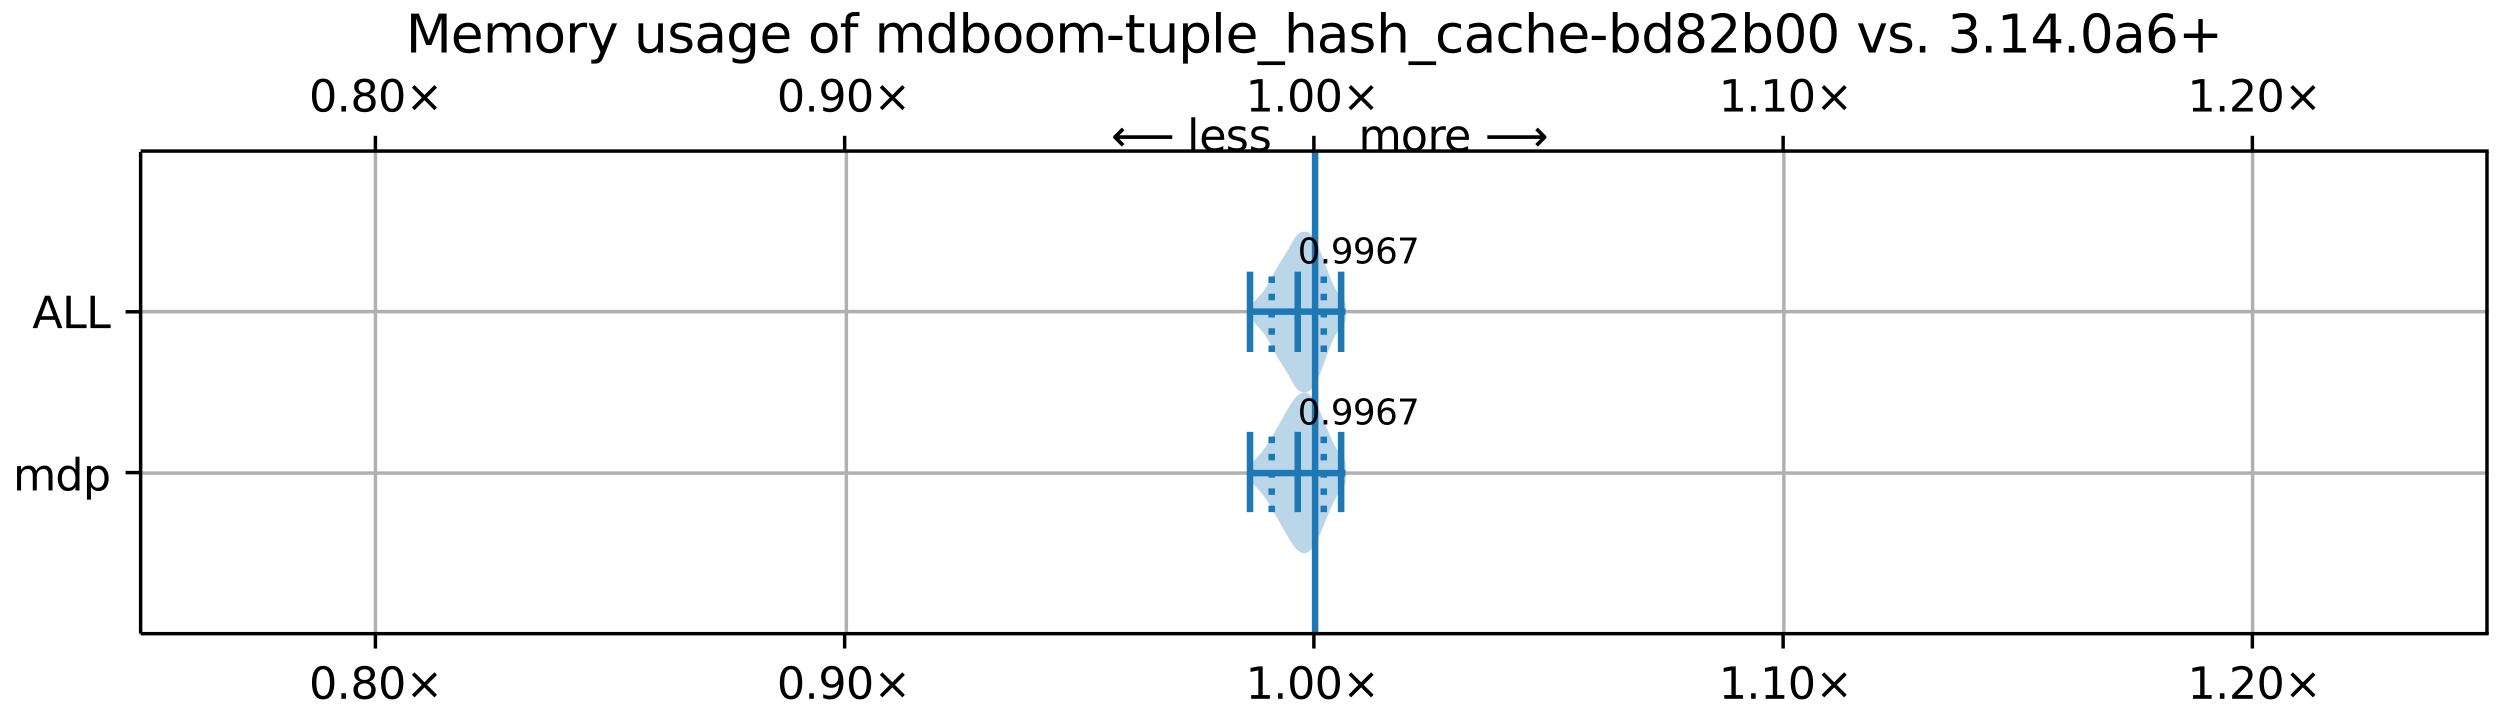 <?xml version="1.0" encoding="UTF-8"?>
<!DOCTYPE svg  PUBLIC '-//W3C//DTD SVG 1.1//EN'  'http://www.w3.org/Graphics/SVG/1.1/DTD/svg11.dtd'>
<svg width="576pt" height="166pt" version="1.1" viewBox="0 0 576 166" xmlns="http://www.w3.org/2000/svg" xmlns:xlink="http://www.w3.org/1999/xlink">
<defs>
<style type="text/css">*{stroke-linejoin: round; stroke-linecap: butt}</style>
</defs>
<path d="m0 166h576v-166h-576z" fill="#fff"/>
<path d="m32.4 146h541v-111h-541z" fill="#fff"/>
<path d="m288 107v3.87l0.222 0.199 0.222 0.206 0.222 0.212 0.222 0.218 0.222 0.223 0.222 0.229 0.222 0.234 0.222 0.24 0.222 0.246 0.222 0.253 0.222 0.261 0.222 0.27 0.222 0.279 0.222 0.29 0.222 0.301 0.222 0.312 0.222 0.324 0.222 0.336 0.222 0.347 0.222 0.357 0.222 0.366 0.222 0.374 0.222 0.381 0.222 0.386 0.222 0.39 0.222 0.392 0.222 0.394 0.887 1.58 0.443 0.784 0.443 0.781 0.222 0.389 0.222 0.387 0.222 0.384 0.222 0.38 0.222 0.375 0.222 0.367 0.222 0.357 0.222 0.345 0.222 0.33 0.222 0.313 0.222 0.293 0.222 0.271 0.222 0.247 0.222 0.222 0.222 0.195 0.222 0.167 0.222 0.139 0.222 0.11 0.222 0.08 0.222 0.051 0.222 0.02 0.222-0.01 0.222-0.042 0.222-0.073 0.222-0.106 0.222-0.139 0.222-0.173 0.222-0.207 0.222-0.242 0.222-0.276 0.222-0.31 0.222-0.343 0.222-0.375 0.222-0.405 0.222-0.433 0.222-0.459 0.222-0.482 0.222-0.503 0.222-0.52 0.222-0.533 0.222-0.543 0.222-0.55 0.222-0.552 0.222-0.552 0.222-0.547 0.222-0.54 0.222-0.53 0.222-0.517 0.222-0.501 0.222-0.485 0.222-0.467 0.222-0.448 0.222-0.429 0.222-0.41 0.222-0.392 0.222-0.374 0.222-0.358 0.222-0.343 0.222-0.329 0.222-0.316 0.222-0.304 0.222-0.292 0.222-0.281 0.222-0.269v-5.12l-0.222-0.269-0.222-0.281-0.222-0.292-0.222-0.304-0.222-0.316-0.222-0.329-0.222-0.343-0.222-0.358-0.222-0.374-0.222-0.392-0.222-0.41-0.222-0.429-0.222-0.448-0.222-0.467-0.222-0.485-0.222-0.501-0.222-0.517-0.222-0.53-0.222-0.54-0.222-0.547-0.222-0.552-0.222-0.552-0.222-0.55-0.222-0.543-0.222-0.533-0.222-0.52-0.222-0.503-0.222-0.482-0.222-0.459-0.222-0.433-0.222-0.405-0.222-0.375-0.222-0.343-0.222-0.31-0.222-0.276-0.222-0.242-0.222-0.207-0.222-0.173-0.222-0.139-0.222-0.106-0.222-0.073-0.222-0.042-0.222-0.01-0.222 0.02-0.222 0.051-0.222 0.08-0.222 0.11-0.222 0.139-0.222 0.167-0.222 0.195-0.222 0.222-0.222 0.247-0.222 0.271-0.222 0.293-0.222 0.313-0.222 0.33-0.222 0.345-0.222 0.357-0.222 0.367-0.222 0.375-0.222 0.38-0.222 0.384-0.222 0.387-0.222 0.389-0.443 0.781-0.665 1.18-0.665 1.18-0.222 0.394-0.222 0.392-0.222 0.39-0.222 0.386-0.222 0.381-0.222 0.374-0.222 0.366-0.222 0.357-0.222 0.347-0.222 0.336-0.222 0.324-0.222 0.312-0.222 0.301-0.222 0.29-0.222 0.279-0.222 0.27-0.222 0.261-0.222 0.253-0.222 0.246-0.222 0.24-0.222 0.234-0.222 0.229-0.222 0.223-0.222 0.218-0.222 0.212-0.222 0.206-0.222 0.199z" clip-path="url(#a)" fill="#1f77b4" fill-opacity=".3"/>
<path d="m288 70.4v2.97l0.222 0.21 0.222 0.218 0.222 0.224 0.222 0.229 0.222 0.232 0.222 0.234 0.222 0.235 0.222 0.236 0.222 0.238 0.222 0.241 0.222 0.246 0.222 0.254 0.222 0.266 0.222 0.281 0.222 0.299 0.222 0.32 0.222 0.343 0.222 0.365 0.222 0.385 0.222 0.403 0.222 0.417 0.222 0.425 0.222 0.428 0.222 0.427 0.222 0.421 0.222 0.411 0.222 0.4 0.222 0.389 0.222 0.378 0.222 0.367 0.222 0.359 0.222 0.352 0.222 0.348 0.222 0.346 0.222 0.347 0.222 0.35 0.222 0.357 0.222 0.366 0.222 0.377 0.222 0.389 0.222 0.399 0.222 0.406 0.222 0.407 0.222 0.4 0.222 0.384 0.222 0.359 0.222 0.326 0.222 0.287 0.222 0.244 0.222 0.201 0.222 0.16 0.222 0.123 0.222 0.091 0.222 0.065 0.222 0.043 0.222 0.023 0.222 0.003 0.222-0.02 0.222-0.046 0.222-0.076 0.222-0.112 0.222-0.151 0.222-0.193 0.222-0.236 0.222-0.278 0.222-0.319 0.222-0.356 0.222-0.391 0.222-0.423 0.222-0.453 0.222-0.481 0.222-0.507 0.222-0.532 0.222-0.554 0.222-0.573 0.222-0.589 0.222-0.601 0.222-0.609 0.222-0.611 0.222-0.608 0.222-0.599 0.222-0.585 0.222-0.567 0.222-0.544 0.222-0.517 0.222-0.488 0.222-0.457 0.222-0.427 0.222-0.398 0.222-0.372 0.222-0.35 0.222-0.333 0.222-0.319 0.222-0.31 0.222-0.305 0.222-0.301 0.222-0.297 0.222-0.293 0.222-0.286v-4.1l-0.222-0.286-0.222-0.293-0.222-0.297-0.222-0.301-0.222-0.305-0.222-0.31-0.222-0.319-0.222-0.333-0.222-0.35-0.222-0.372-0.222-0.398-0.222-0.427-0.222-0.457-0.222-0.488-0.222-0.517-0.222-0.544-0.222-0.567-0.222-0.585-0.222-0.599-0.222-0.608-0.222-0.611-0.222-0.609-0.222-0.601-0.222-0.589-0.222-0.573-0.222-0.554-0.222-0.532-0.222-0.507-0.222-0.481-0.222-0.453-0.222-0.423-0.222-0.391-0.222-0.356-0.222-0.319-0.222-0.278-0.222-0.236-0.222-0.193-0.222-0.151-0.222-0.112-0.222-0.076-0.222-0.046-0.222-0.02-0.222 0.003-0.222 0.023-0.222 0.043-0.222 0.065-0.222 0.091-0.222 0.123-0.222 0.16-0.222 0.201-0.222 0.244-0.222 0.287-0.222 0.326-0.222 0.359-0.222 0.384-0.222 0.4-0.222 0.407-0.222 0.406-0.222 0.399-0.222 0.389-0.222 0.377-0.222 0.366-0.222 0.357-0.222 0.35-0.222 0.347-0.222 0.346-0.222 0.348-0.222 0.352-0.222 0.359-0.222 0.367-0.222 0.378-0.222 0.389-0.222 0.4-0.222 0.411-0.222 0.421-0.222 0.427-0.222 0.428-0.222 0.425-0.222 0.417-0.222 0.403-0.222 0.385-0.222 0.365-0.222 0.343-0.222 0.32-0.222 0.299-0.222 0.281-0.222 0.266-0.222 0.254-0.222 0.246-0.222 0.241-0.222 0.238-0.222 0.236-0.222 0.235-0.222 0.234-0.222 0.232-0.222 0.229-0.222 0.224-0.222 0.218-0.222 0.21z" clip-path="url(#a)" fill="#1f77b4" fill-opacity=".3"/>
<path d="m86.5 146v-111" clip-path="url(#a)" fill="none" stroke="#b0b0b0" stroke-linecap="square" stroke-width=".8"/>
<defs>
<path id="h" d="m0 0v3.5" stroke="#000" stroke-width=".8"/>
</defs>
<use x="86.494" y="145.922" stroke="#000000" stroke-width=".8" xlink:href="#h"/>
<defs>
<path id="i" d="m0 0v-3.5" stroke="#000" stroke-width=".8"/>
</defs>
<use x="86.494" y="34.796" stroke="#000000" stroke-width=".8" xlink:href="#i"/>
<g transform="translate(71.2 161) scale(.1 -.1)">
<defs>
<path id="b" transform="scale(.016)" d="m2034 4250q-487 0-733-480-245-479-245-1442 0-959 245-1439 246-480 733-480 491 0 736 480 246 480 246 1439 0 963-246 1442-245 480-736 480zm0 500q785 0 1199-621 414-620 414-1801 0-1178-414-1799-414-620-1199-620-784 0-1198 620-414 621-414 1799 0 1181 414 1801 414 621 1198 621z"/>
<path id="c" transform="scale(.016)" d="m684 794h660v-794h-660v794z"/>
<path id="q" transform="scale(.016)" d="m2034 2216q-450 0-708-241-257-241-257-662 0-422 257-663 258-241 708-241t709 242q260 243 260 662 0 421-258 662-257 241-711 241zm-631 268q-406 100-633 378-226 279-226 679 0 559 398 884 399 325 1092 325 697 0 1094-325t397-884q0-400-227-679-226-278-629-378 456-106 710-416 255-309 255-755 0-679-414-1042-414-362-1186-362-771 0-1186 362-414 363-414 1042 0 446 256 755 257 310 713 416zm-231 997q0-362 226-565 227-203 636-203 407 0 636 203 230 203 230 565 0 363-230 566-229 203-636 203-409 0-636-203-226-203-226-566z"/>
<path id="d" transform="scale(.016)" d="m4488 3438-1429-1435 1429-1428-372-378-1435 1434-1434-1434-369 378 1425 1428-1425 1435 369 378 1434-1435 1435 1435 372-378z"/>
</defs>
<use xlink:href="#b"/>
<use transform="translate(63.6)" xlink:href="#c"/>
<use transform="translate(95.4)" xlink:href="#q"/>
<use transform="translate(159)" xlink:href="#b"/>
<use transform="translate(223)" xlink:href="#d"/>
</g>
<g transform="translate(71.2 25.7) scale(.1 -.1)">
<use xlink:href="#b"/>
<use transform="translate(63.6)" xlink:href="#c"/>
<use transform="translate(95.4)" xlink:href="#q"/>
<use transform="translate(159)" xlink:href="#b"/>
<use transform="translate(223)" xlink:href="#d"/>
</g>
<path d="m195 146v-111" clip-path="url(#a)" fill="none" stroke="#b0b0b0" stroke-linecap="square" stroke-width=".8"/>
<use x="194.606" y="145.922" stroke="#000000" stroke-width=".8" xlink:href="#h"/>
<use x="194.606" y="34.796" stroke="#000000" stroke-width=".8" xlink:href="#i"/>
<g transform="translate(179 161) scale(.1 -.1)">
<defs>
<path id="g" transform="scale(.016)" d="m703 97v575q238-113 481-172 244-59 479-59 625 0 954 420 330 420 377 1277-181-269-460-413-278-144-615-144-700 0-1108 423-408 424-408 1159 0 718 425 1152 425 435 1131 435 810 0 1236-621 427-620 427-1801 0-1103-524-1761-523-658-1407-658-238 0-482 47-243 47-506 141zm1256 1978q425 0 673 290 249 291 249 798 0 503-249 795-248 292-673 292t-673-292-248-795q0-507 248-798 248-290 673-290z"/>
</defs>
<use xlink:href="#b"/>
<use transform="translate(63.6)" xlink:href="#c"/>
<use transform="translate(95.4)" xlink:href="#g"/>
<use transform="translate(159)" xlink:href="#b"/>
<use transform="translate(223)" xlink:href="#d"/>
</g>
<g transform="translate(179 25.7) scale(.1 -.1)">
<use xlink:href="#b"/>
<use transform="translate(63.6)" xlink:href="#c"/>
<use transform="translate(95.4)" xlink:href="#g"/>
<use transform="translate(159)" xlink:href="#b"/>
<use transform="translate(223)" xlink:href="#d"/>
</g>
<path d="m303 146v-111" clip-path="url(#a)" fill="none" stroke="#b0b0b0" stroke-linecap="square" stroke-width=".8"/>
<use x="302.719" y="145.922" stroke="#000000" stroke-width=".8" xlink:href="#h"/>
<use x="302.719" y="34.796" stroke="#000000" stroke-width=".8" xlink:href="#i"/>
<g transform="translate(287 161) scale(.1 -.1)">
<defs>
<path id="e" transform="scale(.016)" d="m794 531h1031v3560l-1122-225v575l1116 225h631v-4135h1031v-531h-2687v531z"/>
</defs>
<use xlink:href="#e"/>
<use transform="translate(63.6)" xlink:href="#c"/>
<use transform="translate(95.4)" xlink:href="#b"/>
<use transform="translate(159)" xlink:href="#b"/>
<use transform="translate(223)" xlink:href="#d"/>
</g>
<g transform="translate(287 25.7) scale(.1 -.1)">
<use xlink:href="#e"/>
<use transform="translate(63.6)" xlink:href="#c"/>
<use transform="translate(95.4)" xlink:href="#b"/>
<use transform="translate(159)" xlink:href="#b"/>
<use transform="translate(223)" xlink:href="#d"/>
</g>
<path d="m411 146v-111" clip-path="url(#a)" fill="none" stroke="#b0b0b0" stroke-linecap="square" stroke-width=".8"/>
<use x="410.831" y="145.922" stroke="#000000" stroke-width=".8" xlink:href="#h"/>
<use x="410.831" y="34.796" stroke="#000000" stroke-width=".8" xlink:href="#i"/>
<g transform="translate(396 161) scale(.1 -.1)">
<use xlink:href="#e"/>
<use transform="translate(63.6)" xlink:href="#c"/>
<use transform="translate(95.4)" xlink:href="#e"/>
<use transform="translate(159)" xlink:href="#b"/>
<use transform="translate(223)" xlink:href="#d"/>
</g>
<g transform="translate(396 25.7) scale(.1 -.1)">
<use xlink:href="#e"/>
<use transform="translate(63.6)" xlink:href="#c"/>
<use transform="translate(95.4)" xlink:href="#e"/>
<use transform="translate(159)" xlink:href="#b"/>
<use transform="translate(223)" xlink:href="#d"/>
</g>
<path d="m519 146v-111" clip-path="url(#a)" fill="none" stroke="#b0b0b0" stroke-linecap="square" stroke-width=".8"/>
<use x="518.944" y="145.922" stroke="#000000" stroke-width=".8" xlink:href="#h"/>
<use x="518.944" y="34.796" stroke="#000000" stroke-width=".8" xlink:href="#i"/>
<g transform="translate(504 161) scale(.1 -.1)">
<defs>
<path id="s" transform="scale(.016)" d="m1228 531h2203v-531h-2962v531q359 372 979 998 621 627 780 809 303 340 423 576 121 236 121 464 0 372-261 606-261 235-680 235-297 0-627-103-329-103-704-313v638q381 153 712 231 332 78 607 78 725 0 1156-363 431-362 431-968 0-288-108-546-107-257-392-607-78-91-497-524-418-433-1181-1211z"/>
</defs>
<use xlink:href="#e"/>
<use transform="translate(63.6)" xlink:href="#c"/>
<use transform="translate(95.4)" xlink:href="#s"/>
<use transform="translate(159)" xlink:href="#b"/>
<use transform="translate(223)" xlink:href="#d"/>
</g>
<g transform="translate(504 25.7) scale(.1 -.1)">
<use xlink:href="#e"/>
<use transform="translate(63.6)" xlink:href="#c"/>
<use transform="translate(95.4)" xlink:href="#s"/>
<use transform="translate(159)" xlink:href="#b"/>
<use transform="translate(223)" xlink:href="#d"/>
</g>
<path d="m32.4 109h541" clip-path="url(#a)" fill="none" stroke="#b0b0b0" stroke-linecap="square" stroke-width=".8"/>
<defs>
<path id="t" d="m0 0h-3.5" stroke="#000" stroke-width=".8"/>
</defs>
<use x="32.438" y="108.88" stroke="#000000" stroke-width=".8" xlink:href="#t"/>
<g transform="translate(3 113) scale(.1 -.1)">
<defs>
<path id="l" transform="scale(.016)" d="m3328 2828q216 388 516 572t706 184q547 0 844-383 297-382 297-1088v-2113h-578v2094q0 503-179 746-178 244-543 244-447 0-707-297-259-296-259-809v-1978h-578v2094q0 506-178 748t-550 242q-441 0-701-298-259-298-259-808v-1978h-578v3500h578v-544q197 322 472 475t653 153q382 0 649-194 267-193 395-562z"/>
<path id="o" transform="scale(.016)" d="m2906 2969v1894h575v-4863h-575v525q-181-312-458-464-276-152-664-152-634 0-1033 506-398 507-398 1332t398 1331q399 506 1033 506 388 0 664-152 277-151 458-463zm-1959-1222q0-634 261-995t717-361 718 361q263 361 263 995t-263 995q-262 361-718 361t-717-361-261-995z"/>
<path id="w" transform="scale(.016)" d="m1159 525v-1856h-578v4831h578v-531q182 312 458 463 277 152 661 152 638 0 1036-506 399-506 399-1331t-399-1332q-398-506-1036-506-384 0-661 152-276 152-458 464zm1957 1222q0 634-261 995t-717 361q-457 0-718-361t-261-995 261-995 718-361q456 0 717 361t261 995z"/>
</defs>
<use xlink:href="#l"/>
<use transform="translate(97.4)" xlink:href="#o"/>
<use transform="translate(161)" xlink:href="#w"/>
</g>
<path d="m32.4 71.8h541" clip-path="url(#a)" fill="none" stroke="#b0b0b0" stroke-linecap="square" stroke-width=".8"/>
<use x="32.438" y="71.838" stroke="#000000" stroke-width=".8" xlink:href="#t"/>
<g transform="translate(7.45 75.6) scale(.1 -.1)">
<defs>
<path id="aj" transform="scale(.016)" d="m2188 4044-857-2322h1716l-859 2322zm-357 622h716l1778-4666h-656l-425 1197h-2103l-425-1197h-666l1781 4666z"/>
<path id="aa" transform="scale(.016)" d="m628 4666h631v-4135h2272v-531h-2903v4666z"/>
</defs>
<use xlink:href="#aj"/>
<use transform="translate(68.4)" xlink:href="#aa"/>
<use transform="translate(124)" xlink:href="#aa"/>
</g>
<path d="m303 146v-111" clip-path="url(#a)" fill="none" stroke="#1f77b4" stroke-linecap="square" stroke-width="1.5"/>
<g fill="none" stroke="#1f77b4" stroke-width="1.5">
<path d="m299 118v-18.5" clip-path="url(#a)"/>
<path d="m299 81.1v-18.5" clip-path="url(#a)"/>
</g>
<g fill="none" stroke="#1f77b4" stroke-width="1.5">
<path d="m309 118v-18.5" clip-path="url(#a)"/>
<path d="m309 81.1v-18.5" clip-path="url(#a)"/>
</g>
<g fill="none" stroke="#1f77b4" stroke-width="1.5">
<path d="m288 118v-18.5" clip-path="url(#a)"/>
<path d="m288 81.1v-18.5" clip-path="url(#a)"/>
</g>
<g fill="none" stroke="#1f77b4" stroke-width="1.5">
<path d="m288 109h22" clip-path="url(#a)"/>
<path d="m288 71.8h22" clip-path="url(#a)"/>
</g>
<g fill="none" stroke="#1f77b4" stroke-dasharray="1.5,2.475" stroke-width="1.5">
<path d="m293 118v-18.5" clip-path="url(#a)"/>
<path d="m305 118v-18.5" clip-path="url(#a)"/>
<path d="m293 81.1v-18.5" clip-path="url(#a)"/>
<path d="m305 81.1v-18.5" clip-path="url(#a)"/>
</g>
<path d="m32.4 146v-111" fill="none" stroke="#000" stroke-linecap="square" stroke-width=".8"/>
<path d="m573 146v-111" fill="none" stroke="#000" stroke-linecap="square" stroke-width=".8"/>
<path d="m32.4 146h541" fill="none" stroke="#000" stroke-linecap="square" stroke-width=".8"/>
<path d="m32.4 34.8h541" fill="none" stroke="#000" stroke-linecap="square" stroke-width=".8"/>
<g transform="translate(299 97.8) scale(.08 -.08)">
<defs>
<path id="r" transform="scale(.016)" d="m2113 2584q-425 0-674-291-248-290-248-796 0-503 248-796 249-292 674-292t673 292q248 293 248 796 0 506-248 796-248 291-673 291zm1253 1979v-575q-238 112-480 171-242 60-480 60-625 0-955-422-329-422-376-1275 184 272 462 417 279 145 613 145 703 0 1111-427 408-426 408-1160 0-719-425-1154-425-434-1131-434-810 0-1238 620-428 621-428 1799 0 1106 525 1764t1409 658q238 0 480-47t505-140z"/>
<path id="ab" transform="scale(.016)" d="m525 4666h3e3v-269l-1694-4397h-659l1594 4134h-2241v532z"/>
</defs>
<use xlink:href="#b"/>
<use transform="translate(63.6)" xlink:href="#c"/>
<use transform="translate(95.4)" xlink:href="#g"/>
<use transform="translate(159)" xlink:href="#g"/>
<use transform="translate(223)" xlink:href="#r"/>
<use transform="translate(286)" xlink:href="#ab"/>
</g>
<g transform="translate(299 60.7) scale(.08 -.08)">
<use xlink:href="#b"/>
<use transform="translate(63.6)" xlink:href="#c"/>
<use transform="translate(95.4)" xlink:href="#g"/>
<use transform="translate(159)" xlink:href="#g"/>
<use transform="translate(223)" xlink:href="#r"/>
<use transform="translate(286)" xlink:href="#ab"/>
</g>
<g transform="translate(313 34.8) scale(.1 -.1)">
<defs>
<path id="k" transform="scale(.016)" d="m1959 3097q-462 0-731-361t-269-989 267-989q268-361 733-361 460 0 728 362 269 363 269 988 0 622-269 986-268 364-728 364zm0 487q750 0 1178-488 429-487 429-1349 0-859-429-1349-428-489-1178-489-753 0-1180 489-426 490-426 1349 0 862 426 1349 427 488 1180 488z"/>
<path id="v" transform="scale(.016)" d="m2631 2963q-97 56-211 82-114 27-251 27-488 0-749-317t-261-911v-1844h-578v3500h578v-544q182 319 472 473 291 155 707 155 59 0 131-8 72-7 159-23l3-590z"/>
<path id="f" transform="scale(.016)" d="m3597 1894v-281h-2644q38-594 358-905t892-311q331 0 642 81t618 244v-544q-310-131-635-200t-659-69q-838 0-1327 487-489 488-489 1320 0 859 464 1363 464 505 1252 505 706 0 1117-455 411-454 411-1235zm-575 169q-6 471-264 752-258 282-683 282-481 0-770-272t-333-766l2050 4z"/>
<path id="an" transform="scale(.016)" d="m8863 2147v-281l-1229-1228-375 375 729 728h-7622v531h7622l-729 728 375 375 1229-1228z"/>
</defs>
<use xlink:href="#l"/>
<use transform="translate(97.4)" xlink:href="#k"/>
<use transform="translate(159)" xlink:href="#v"/>
<use transform="translate(197)" xlink:href="#f"/>
<use transform="translate(259)" xlink:href="#DejaVuSans-20"/>
<use transform="translate(291)" xlink:href="#an"/>
</g>
<g transform="translate(256 34.8) scale(.1 -.1)">
<defs>
<path id="ao" transform="scale(.016)" d="m313 1866v281l1228 1228 375-375-728-728h7621v-531h-7621l728-728-375-375-1228 1228z"/>
<path id="x" transform="scale(.016)" d="m603 4863h575v-4863h-575v4863z"/>
<path id="j" transform="scale(.016)" d="m2834 3397v-544q-243 125-506 187-262 63-544 63-428 0-642-131t-214-394q0-200 153-314t616-217l197-44q612-131 870-370t258-667q0-488-386-773-386-284-1061-284-281 0-586 55t-642 164v594q319-166 628-249 309-82 613-82 406 0 624 139 219 139 219 392 0 234-158 359-157 125-692 241l-200 47q-534 112-772 345-237 233-237 639 0 494 350 762 350 269 994 269 318 0 599-47 282-46 519-140z"/>
</defs>
<use xlink:href="#ao"/>
<use transform="translate(143)" xlink:href="#DejaVuSans-20"/>
<use transform="translate(175)" xlink:href="#x"/>
<use transform="translate(203)" xlink:href="#f"/>
<use transform="translate(264)" xlink:href="#j"/>
<use transform="translate(317)" xlink:href="#j"/>
</g>
<g transform="translate(93.5 12.1) scale(.12 -.12)">
<defs>
<path id="ai" transform="scale(.016)" d="m628 4666h941l1190-3175 1197 3175h941v-4666h-616v4097l-1203-3200h-634l-1203 3200v-4097h-613v4666z"/>
<path id="ad" transform="scale(.016)" d="m2059-325q-243-625-475-815-231-191-618-191h-460v481h338q237 0 368 113 132 112 291 531l103 262-1415 3444h609l1094-2737 1094 2737h609l-1538-3825z"/>
<path id="u" transform="scale(.016)" d="m544 1381v2119h575v-2097q0-497 193-746 194-248 582-248 465 0 735 297 271 297 271 810v1984h575v-3500h-575v538q-209-319-486-474-276-155-642-155-603 0-916 375-312 375-312 1097zm1447 2203z"/>
<path id="m" transform="scale(.016)" d="m2194 1759q-697 0-966-159t-269-544q0-306 202-486 202-179 548-179 479 0 768 339t289 901v128h-572zm1147 238v-2e3h-575v531q-197-318-491-470t-719-152q-537 0-855 302-317 302-317 808 0 590 395 890 396 300 1180 300h807v57q0 397-261 614t-733 217q-300 0-585-72-284-72-546-216v532q315 122 612 182 297 61 578 61 760 0 1135-394 375-393 375-1193z"/>
<path id="ag" transform="scale(.016)" d="m2906 1791q0 625-258 968-257 344-723 344-462 0-720-344-258-343-258-968 0-622 258-966t720-344q466 0 723 344 258 344 258 966zm575-1357q0-893-397-1329-396-436-1215-436-303 0-572 45t-522 139v559q253-137 500-202 247-66 503-66 566 0 847 295t281 892v285q-178-310-456-463t-666-153q-643 0-1037 490-394 491-394 1301 0 812 394 1302 394 491 1037 491 388 0 666-153t456-462v531h575v-3066z"/>
<path id="ah" transform="scale(.016)" d="m2375 4863v-479h-550q-309 0-430-125-120-125-120-450v-309h947v-447h-947v-3053h-578v3053h-550v447h550v244q0 584 272 851 272 268 862 268h544z"/>
<path id="p" transform="scale(.016)" d="m3116 1747q0 634-261 995t-717 361q-457 0-718-361t-261-995 261-995 718-361q456 0 717 361t261 995zm-1957 1222q182 312 458 463 277 152 661 152 638 0 1036-506 399-506 399-1331t-399-1332q-398-506-1036-506-384 0-661 152-276 152-458 464v-525h-578v4863h578v-1894z"/>
<path id="ac" transform="scale(.016)" d="m313 2009h1684v-512h-1684v512z"/>
<path id="af" transform="scale(.016)" d="m1172 4494v-994h1184v-447h-1184v-1900q0-428 117-550t477-122h590v-481h-590q-666 0-919 248-253 249-253 905v1900h-422v447h422v994h578z"/>
<path id="z" transform="scale(.016)" d="m3263-1063v-446h-3326v446h3326z"/>
<path id="n" transform="scale(.016)" d="m3513 2113v-2113h-575v2094q0 497-194 743-194 247-581 247-466 0-735-297-269-296-269-809v-1978h-578v4863h578v-1907q207 316 486 472 280 156 646 156 603 0 912-373 310-373 310-1098z"/>
<path id="y" transform="scale(.016)" d="m3122 3366v-538q-244 135-489 202t-495 67q-560 0-870-355-309-354-309-995t309-996q310-354 870-354 250 0 495 67t489 202v-532q-241-112-499-168-257-57-548-57-791 0-1257 497-465 497-465 1341 0 856 470 1346 471 491 1290 491 265 0 518-55 253-54 491-163z"/>
<path id="ae" transform="scale(.016)" d="m191 3500h609l1094-2937 1094 2937h609l-1313-3500h-781l-1312 3500z"/>
<path id="al" transform="scale(.016)" d="m2597 2516q453-97 707-404 255-306 255-756 0-690-475-1069-475-378-1350-378-293 0-604 58t-642 174v609q262-153 574-231 313-78 654-78 593 0 904 234t311 681q0 413-289 645-289 233-804 233h-544v519h569q465 0 712 186t247 536q0 359-255 551-254 193-729 193-260 0-557-57-297-56-653-174v562q360 100 674 150t592 50q719 0 1137-327 419-326 419-882 0-388-222-655t-631-370z"/>
<path id="ak" transform="scale(.016)" d="m2419 4116-1594-2491h1594v2491zm-166 550h794v-3041h666v-525h-666v-1100h-628v1100h-2106v609l1940 2957z"/>
<path id="am" transform="scale(.016)" d="m2944 4013v-1741h1740v-531h-1740v-1741h-525v1741h-1741v531h1741v1741h525z"/>
</defs>
<use xlink:href="#ai"/>
<use transform="translate(86.3)" xlink:href="#f"/>
<use transform="translate(148)" xlink:href="#l"/>
<use transform="translate(245)" xlink:href="#k"/>
<use transform="translate(306)" xlink:href="#v"/>
<use transform="translate(348)" xlink:href="#ad"/>
<use transform="translate(407)" xlink:href="#DejaVuSans-20"/>
<use transform="translate(438)" xlink:href="#u"/>
<use transform="translate(502)" xlink:href="#j"/>
<use transform="translate(554)" xlink:href="#m"/>
<use transform="translate(615)" xlink:href="#ag"/>
<use transform="translate(679)" xlink:href="#f"/>
<use transform="translate(740)" xlink:href="#DejaVuSans-20"/>
<use transform="translate(772)" xlink:href="#k"/>
<use transform="translate(833)" xlink:href="#ah"/>
<use transform="translate(868)" xlink:href="#DejaVuSans-20"/>
<use transform="translate(900)" xlink:href="#l"/>
<use transform="translate(998)" xlink:href="#o"/>
<use transform="translate(1061)" xlink:href="#p"/>
<use transform="translate(1125)" xlink:href="#k"/>
<use transform="translate(1186)" xlink:href="#k"/>
<use transform="translate(1247)" xlink:href="#l"/>
<use transform="translate(1344)" xlink:href="#ac"/>
<use transform="translate(1380)" xlink:href="#af"/>
<use transform="translate(1420)" xlink:href="#u"/>
<use transform="translate(1483)" xlink:href="#w"/>
<use transform="translate(1546)" xlink:href="#x"/>
<use transform="translate(1574)" xlink:href="#f"/>
<use transform="translate(1636)" xlink:href="#z"/>
<use transform="translate(1686)" xlink:href="#n"/>
<use transform="translate(1749)" xlink:href="#m"/>
<use transform="translate(1810)" xlink:href="#j"/>
<use transform="translate(1863)" xlink:href="#n"/>
<use transform="translate(1926)" xlink:href="#z"/>
<use transform="translate(1976)" xlink:href="#y"/>
<use transform="translate(2031)" xlink:href="#m"/>
<use transform="translate(2092)" xlink:href="#y"/>
<use transform="translate(2147)" xlink:href="#n"/>
<use transform="translate(2211)" xlink:href="#f"/>
<use transform="translate(2272)" xlink:href="#ac"/>
<use transform="translate(2308)" xlink:href="#p"/>
<use transform="translate(2372)" xlink:href="#o"/>
<use transform="translate(2435)" xlink:href="#q"/>
<use transform="translate(2499)" xlink:href="#s"/>
<use transform="translate(2562)" xlink:href="#p"/>
<use transform="translate(2626)" xlink:href="#b"/>
<use transform="translate(2689)" xlink:href="#b"/>
<use transform="translate(2753)" xlink:href="#DejaVuSans-20"/>
<use transform="translate(2785)" xlink:href="#ae"/>
<use transform="translate(2844)" xlink:href="#j"/>
<use transform="translate(2896)" xlink:href="#c"/>
<use transform="translate(2928)" xlink:href="#DejaVuSans-20"/>
<use transform="translate(2960)" xlink:href="#al"/>
<use transform="translate(3023)" xlink:href="#c"/>
<use transform="translate(3055)" xlink:href="#e"/>
<use transform="translate(3119)" xlink:href="#ak"/>
<use transform="translate(3182)" xlink:href="#c"/>
<use transform="translate(3214)" xlink:href="#b"/>
<use transform="translate(3278)" xlink:href="#m"/>
<use transform="translate(3339)" xlink:href="#r"/>
<use transform="translate(3403)" xlink:href="#am"/>
</g>
<defs>
<clipPath id="a">
<rect x="32.4" y="34.8" width="541" height="111"/>
</clipPath>
</defs>
</svg>
